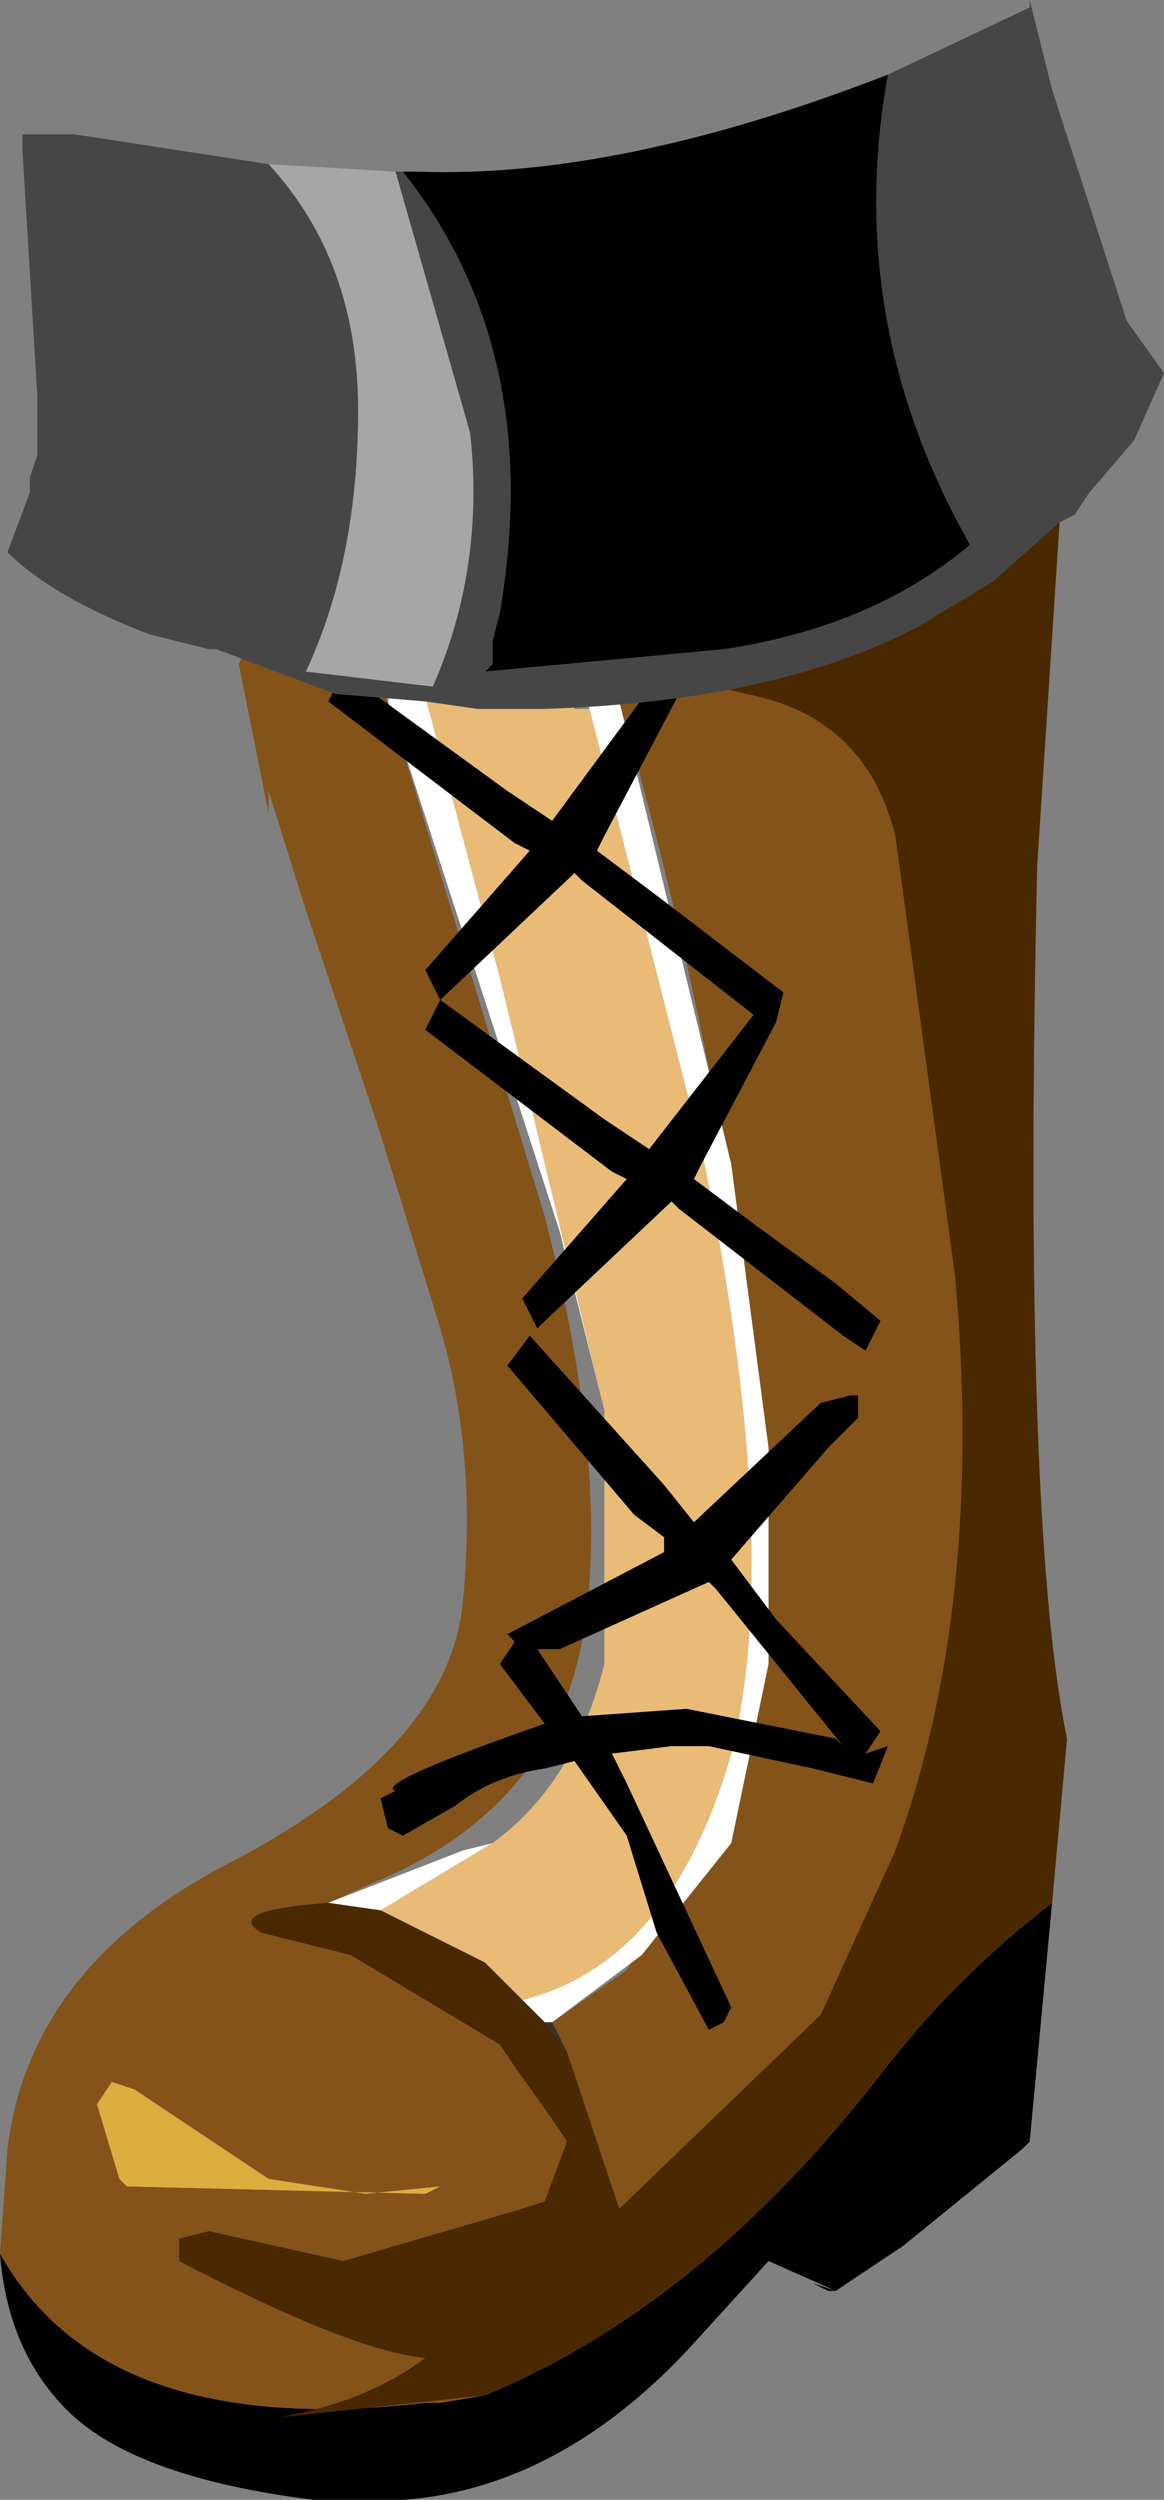 <svg xmlns="http://www.w3.org/2000/svg" xmlns:ffdec="https://www.free-decompiler.com/flash" xmlns:xlink="http://www.w3.org/1999/xlink" ffdec:objectType="frame" width="7.8" height="16.75"><rect width="100%" height="100%" fill="#808080" stroke="none"/><use ffdec:characterId="1" xlink:href="#a" width="7.8" height="16.75"/><defs><g id="a" fill-rule="evenodd"><path d="M0 15.1q.7 1.25 2.85 1h.1l.3-.05q1.45-.6 2.65-2.15.5-.65 1.15-1.15l-.15 1.6-.05.05-.8.65-.45.3h-.05l-.1-.05.15.05-.45-.2-.5.55Q3.6 16.85 2.3 16.75h-.2q-1.2-.15-1.65-.6-.4-.4-.45-1.05"/><path fill="#835319" d="m0 15.1.05-.7q.15-1.25 1.55-1.95 1.4-.75 1.5-1.7.1-1-.15-1.85l-.4-1.3-.5-1.5-.25-.8v.15l-.2-1q.3-.7 1 .25l1.05 3.45Q4.1 9.9 3.9 11q-.2 1.05-1.25 1.55l-.45.2q-.7.05-.45.2l.6.15 1 .6.1.15q.45.5.7 1.35v-.4l-.35-1.05-.15-.2h.05l.5-.35.75-1.25q.25-.85.1-2.9-.25-2.1-.9-4.35L5 4.6h.1l.15-.05.9-.35.95-.7-.15 2.3q-.1 4.4.2 5.85l-.1 1.1q-.65.5-1.15 1.15-1.2 1.55-2.65 2.15l-.3.05h-.1q-2.15.25-2.85-1m2.95-.45-.5.05-.65-.1-.9-.6-.15-.05-.1.15.15.5.05.05 2 .05z"/><path fill="#dbae40" d="m2.95 14.65-.1.05-2-.05-.05-.05-.15-.5.1-.15.15.05.9.6.65.1z"/><path fill="#4a2800" d="m3.65 13.55.15.2.35 1.05v.4q-.25-.85-.7-1.35l-.1-.15-1-.6-.6-.15q-.25-.15.45-.2.6.05 1 .3l.35.35z"/><path fill="#fff" d="M3.95 4.75 3.8 4.1l.35.6.75 3.1.25 1.9v1.45l-.25 1.2-.6.75-.6.45h-.05l-.1-.1-.05-.05q1-.25 1.4-1.65.35-1.4-.2-4.05zm-1.4 8.05-.35-.05.9-.35.2-.05zm1.5-3.35-.3-1.2L2.6 4.7l.1-.6.65 2.45z"/><path fill="#e9bb76" d="m2.7 4.1.4-.2q.2-.2.45.3l.3.55h.1L4.7 7.7q.55 2.65.2 4.05-.4 1.4-1.4 1.65l-.25-.25-.7-.35.75-.45q.55-.4.75-1.2v-1.7l-.7-2.9z"/><path d="m2.95 6.7-.1-.2.7-.8-.1-.05L2.2 4.7l.1-.2 1.1.8.3.2.7-.95.15.1-.5.95-.05.1.4.3.85.65-.05.2-.5.95-.05.1.4.3.55.4.3.25-.1.2-.15-.1-1.1-.85-.05-.05-.9.85-.1-.2.7-.8-.1-.05-1.25-.95zl1.1.8.3.2.7-.9-1.15-.9-.05-.05zm1.5 3.6-.2-.15-.85-1 .15-.2.9 1 .2.25.85-.8.2-.05h.05v.15l-.2.2-.65.75.3.4.7.75-.1.15.15-.05-.1.25-.4-.1-.7-.15H4.5l-.4.05.1.2.7 1.5-.05.1-.1.05-.35-.65-.2-.65-.35-.5-.2.05q-.35.05-.6.25l-.35.2-.1-.05-.05-.2.1-.05q-.15-.05 1-.45l-.3-.4.1-.15-.05-.05 1.05-.55zm.35.35-.05-.05-1 .45H3.6l.3.45.7-.05 1 .2.05.05z"/><path fill="#333" d="m3.7 13.55.1.2-.15-.2z"/><path d="M5.6 15.35h-.05l-.1-.05z"/><path fill="#fff" d="M3.55 13.45v-.05h.05l.1.15h-.05z"/><path fill="#4a2800" d="m3.8 13.75.25 1.1.1-.05 1.35-1.3.5-1.1q.6-1.65.4-3.85L6 5.6q-.2-.8-1-.95-.8-.2-.45-.15l.75-.05.85-.25.95-.7-.15 2.3q-.1 4.4.2 5.85l-.1 1.1q-.65.5-1.15 1.15-1.2 1.55-2.65 2.15l-1.4.15q.6-.1 1-.4-.5-.05-1.65-.65V15l.2-.05.45.1.45.1 1.2-.35.15-.05.15-.4-.1-.15-.25-.35.1-.4.1.1z"/><path fill="#464646" d="M5.95.5 6.9.05V0l.15.6.5 1.55.25.35-.2.45-.3.35-.1.15-.1.05-.45.4-.5.3q-.95.5-2.5.55H3.2l-.35-.05-.6-.05-.8-.3H1.4l-.4-.1Q.35 4 .05 3.7l.15-.4v-.1l.05-.15v-.4L.15 1V.9H.5l1.3.2q.6.65.6 1.65T2.05 4.5l.85.1q.35-.8.25-1.7l-.5-1.75h.05q.95 1.2.65 2.95l-.05.2v.15l-.05.05 1.6-.15q1-.15 1.65-.7-.85-1.5-.55-3.15"/><path d="M2.7 1.15h.1Q4.15 1.2 5.95.5q-.3 1.65.55 3.15-.65.55-1.65.7l-1.6.15.05-.05V4.3l.05-.2q.3-1.75-.65-2.95"/><path fill="#a6a6a6" d="m1.8 1.1.85.05.5 1.75q.1.9-.25 1.7l-.85-.1q.35-.75.35-1.75T1.8 1.1"/></g></defs></svg>